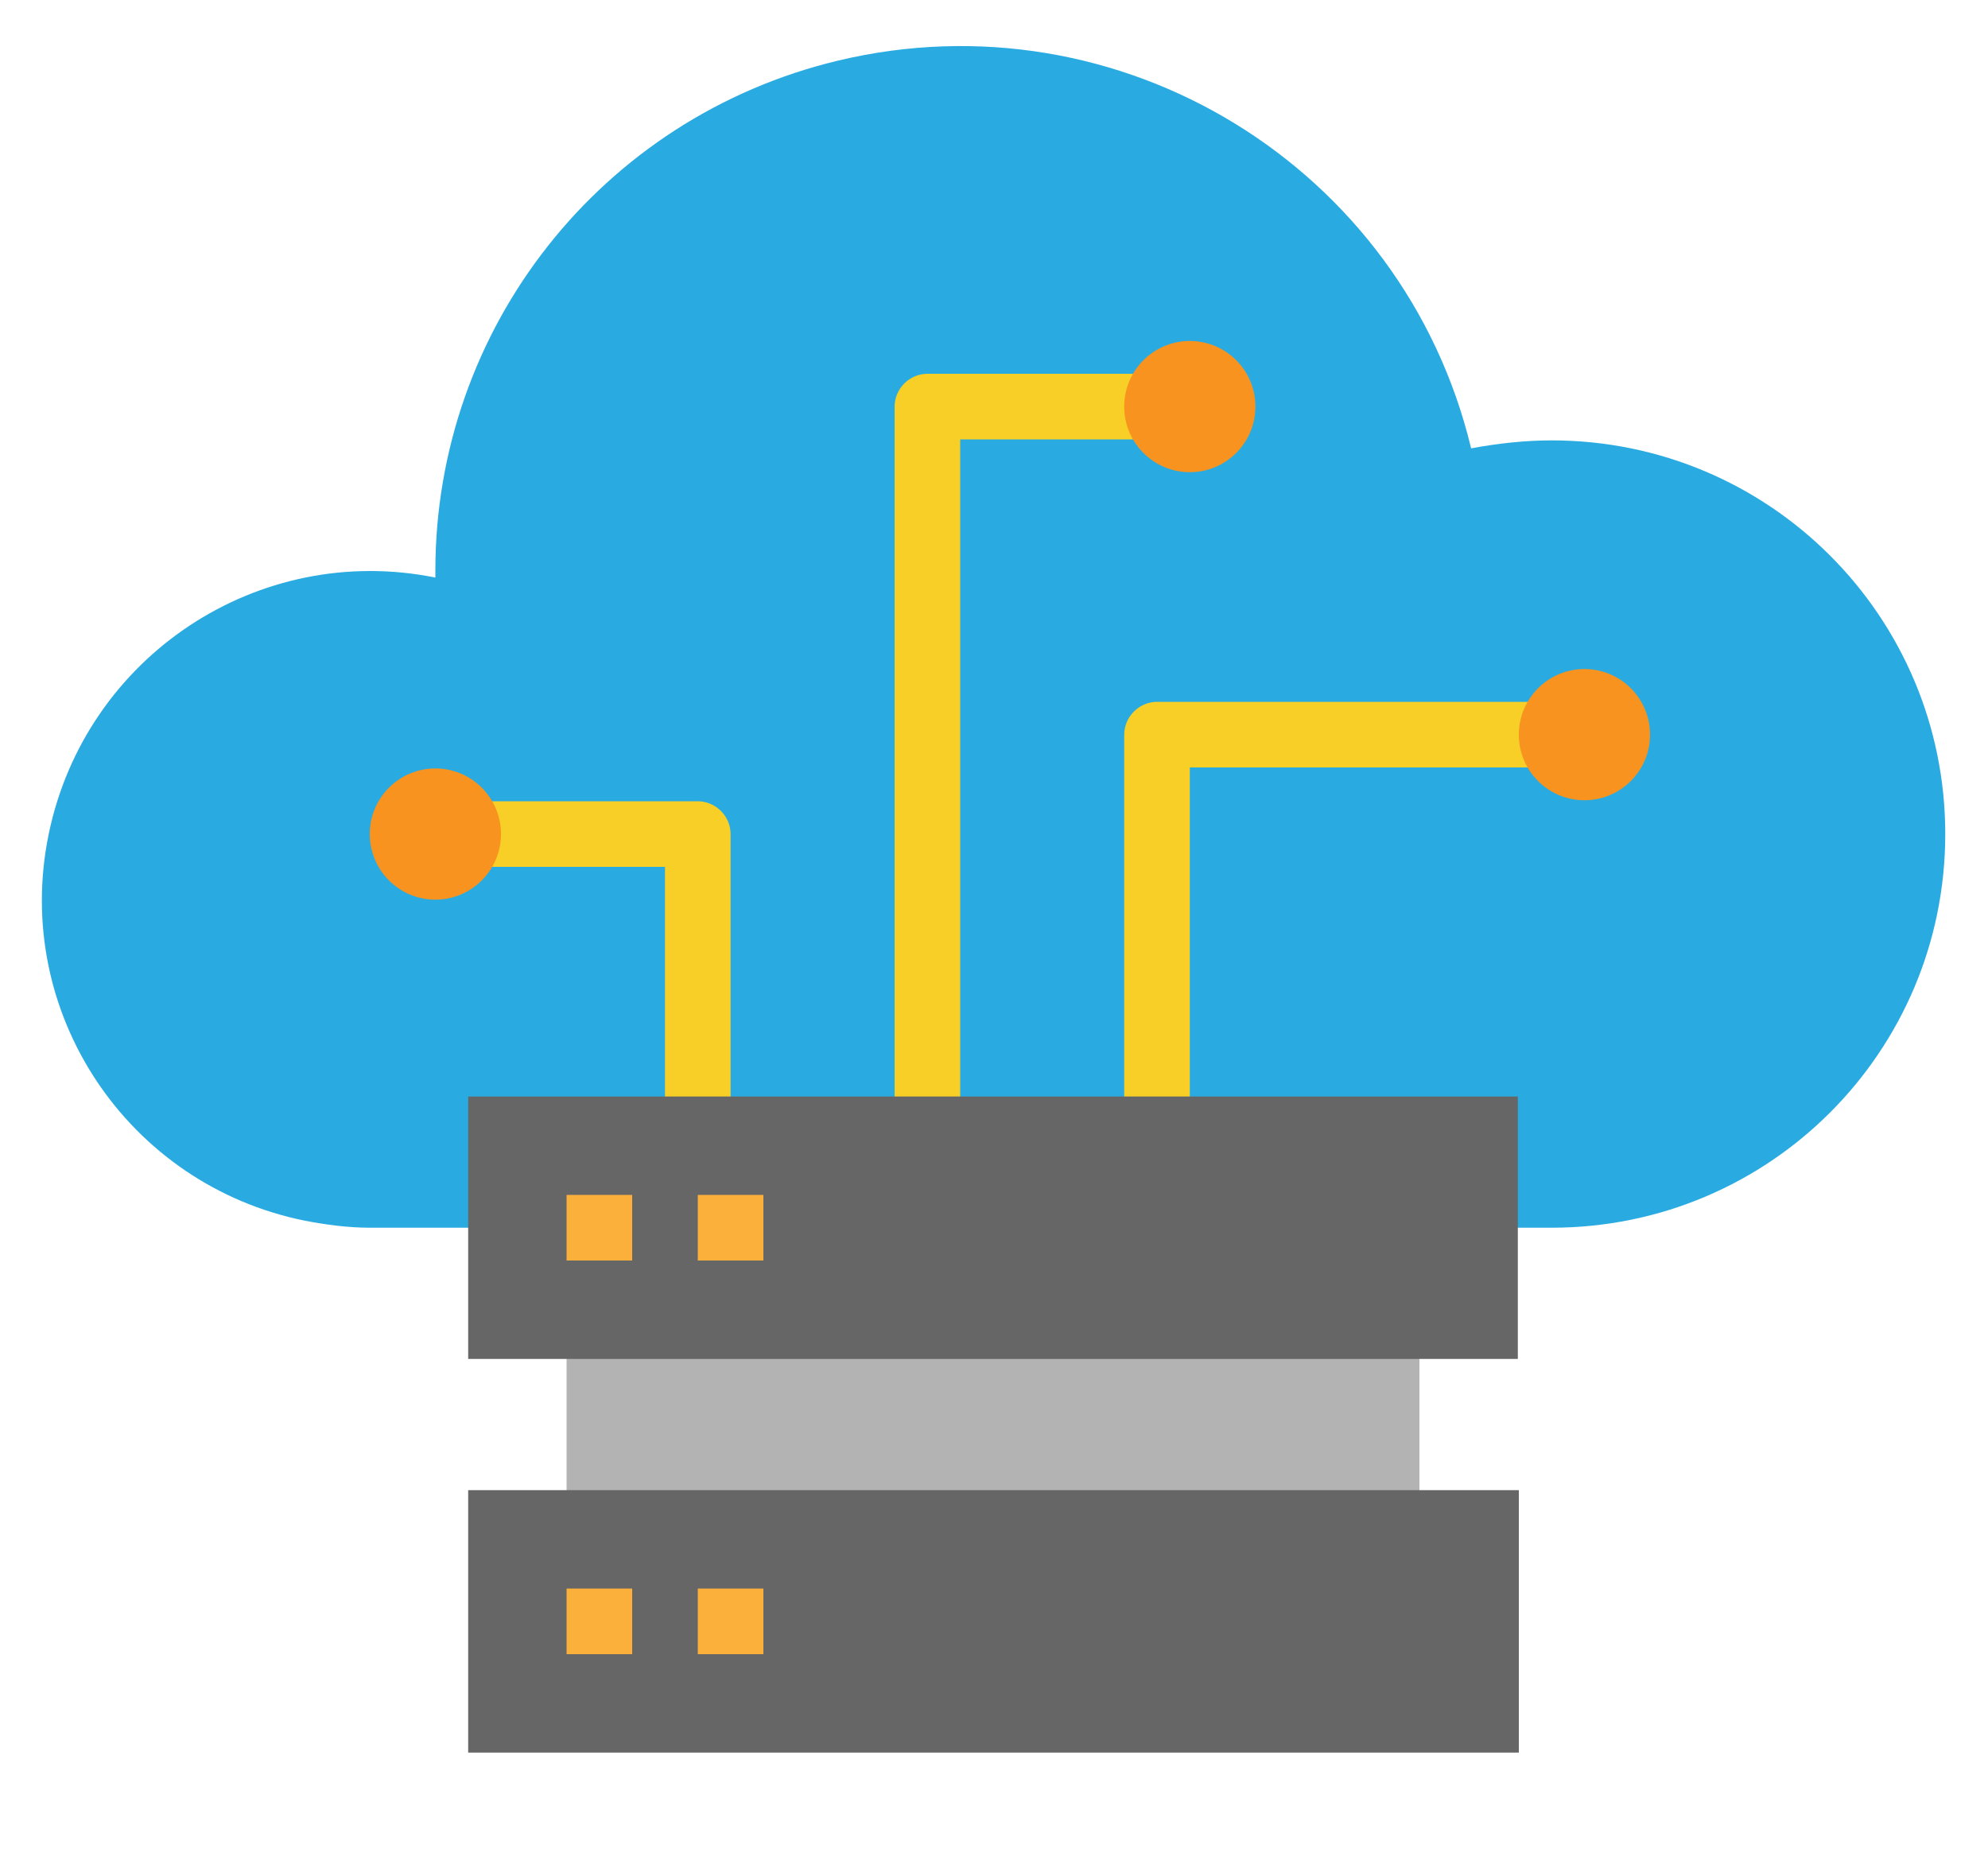 <?xml version="1.0" encoding="utf-8"?>
<!-- Generator: Adobe Illustrator 25.4.8, SVG Export Plug-In . SVG Version: 6.00 Build 0)  -->
<svg version="1.1" xmlns="http://www.w3.org/2000/svg" xmlns:xlink="http://www.w3.org/1999/xlink" x="0px" y="0px"
	 viewBox="0 0 200 186.4" style="enable-background:new 0 0 200 186.4;" xml:space="preserve">
<style type="text/css">
	.st0{display:none;}
	.st1{display:inline;}
	.st2{fill:#007AFF;}
	.st3{fill:#9BC9FF;}
	.st4{fill:#1E81CE;}
	.st5{fill:#FCFCFC;stroke:#00AAF0;stroke-width:10;stroke-miterlimit:10;}
	.st6{fill:#00AAF0;stroke:#00AAF0;stroke-width:10;stroke-miterlimit:10;}
	.st7{fill:#C7CAD3;stroke:#00AAF0;stroke-width:3;stroke-miterlimit:10;}
	.st8{fill:#B0B6C1;stroke:#00AAF0;stroke-width:0.25;stroke-miterlimit:10;}
	.st9{fill:#00AAF0;stroke:#00AAF0;stroke-width:0.25;stroke-miterlimit:10;}
	.st10{fill:#29ABE2;}
	.st11{fill:#F8CF26;}
	.st12{fill:#B3B3B3;}
	.st13{fill:#666666;}
	.st14{fill:#FBB03B;}
	.st15{fill:#F7931E;}
</style>
<g id="Layer_1" class="st0">
	<g id="html" transform="translate(-5 -12)" class="st1">
		<path id="Path_33" class="st2" d="M198.2,12H11.8c-3.7-0.1-6.8,2.9-6.8,6.6c0,0.1,0,0.2,0,0.2v172.7c-0.1,3.7,2.9,6.8,6.6,6.8
			c0.1,0,0.2,0,0.2,0h186.4c3.7,0.1,6.8-2.9,6.8-6.6c0-0.1,0-0.2,0-0.2V18.8c0.1-3.7-2.9-6.8-6.6-6.8C198.3,12,198.3,12,198.2,12z
			 M191.4,25.6v28H18.6v-28H191.4z M18.6,184.7V67.2h172.7v117.5L18.6,184.7z"/>
		<path id="Path_34" class="st3" d="M79.8,93.4c-2.3-2.9-6.6-3.4-9.5-1.1l-34.1,27.3c-1.6,1.3-2.5,3.2-2.5,5.2c0,2,0.9,4,2.5,5.2
			l34.1,27.3c1.2,1,2.8,1.5,4.3,1.6c2,0,4-0.9,5.2-2.5c2.3-3,1.8-7.2-1.1-9.5l-27.5-22.1l27.7-21.8c2.9-2.2,3.4-6.4,1.1-9.3
			C79.9,93.5,79.8,93.5,79.8,93.4z"/>
		<path id="Path_35" class="st3" d="M138,92.5c-3-2.2-7.3-1.6-9.5,1.4c-2.2,2.9-1.7,7,1.1,9.3l27.5,22l-27.5,22
			c-2.9,2.3-3.4,6.6-1.1,9.5c1.3,1.5,3.2,2.4,5.2,2.5c1.6,0,3.1-0.5,4.3-1.6l34.1-27.3c1.6-1.3,2.5-3.2,2.5-5.2c0-2-0.9-4-2.5-5.2
			L138,92.5z"/>
		<path id="Path_36" class="st2" d="M116.4,71.3c-3.6-0.9-7.3,1.4-8.2,5c0,0,0,0,0,0l-24.1,94.8c-0.9,3.6,1.4,7.3,5,8.2c0,0,0,0,0,0
			c0.5,0.2,1.1,0.3,1.6,0.2c3.1,0,5.9-2.2,6.6-5.2l24.1-94.8C122.2,75.9,120,72.2,116.4,71.3C116.4,71.3,116.4,71.3,116.4,71.3z"/>
	</g>
</g>
<g id="Layer_2" class="st0">
	<g id="Calendar" class="st1">
		<path class="st3" d="M177,24.8h-18.1v9.1c0,5-4.1,9-9.1,9s-9.1-4.1-9.1-9v-9.1h-30.2v9.1c0,5-4.1,9-9.1,9c-5,0-9.1-4.1-9.1-9v-9.1
			H62.3v9.1c0,5-4.1,9-9,9s-9-4.1-9-9v-9.1H26.1c-6.7,0-12.1,5.4-12.1,12.1V61h175V36.9C189,30.2,183.6,24.8,177,24.8z"/>
		<path class="st3" d="M77.4,82.1h12.1c1.7,0,3,1.4,3,3v9c0,1.7-1.4,3-3,3H77.4c-1.7,0-3-1.4-3-3v-9C74.4,83.5,75.8,82.1,77.4,82.1z
			"/>
		<path class="st3" d="M41.2,82.1h12.1c1.7,0,3,1.4,3,3v9c0,1.7-1.4,3-3,3H41.2c-1.7,0-3-1.4-3-3v-9C38.2,83.5,39.6,82.1,41.2,82.1z
			"/>
		<path class="st3" d="M149.8,82.1h12.1c1.7,0,3,1.4,3,3v9c0,1.7-1.4,3-3,3h-12.1c-1.7,0-3-1.4-3-3v-9
			C146.8,83.5,148.2,82.1,149.8,82.1z"/>
		<path class="st3" d="M77.4,109.3h12.1c1.7,0,3,1.4,3,3v9.1c0,1.7-1.4,3-3,3H77.4c-1.7,0-3-1.4-3-3v-9.1
			C74.4,110.6,75.8,109.3,77.4,109.3z"/>
		<path class="st3" d="M41.2,109.3h12.1c1.7,0,3,1.4,3,3v9.1c0,1.7-1.4,3-3,3H41.2c-1.7,0-3-1.4-3-3v-9.1
			C38.2,110.6,39.6,109.3,41.2,109.3z"/>
		<path class="st3" d="M77.4,136.4h12.1c1.7,0,3,1.4,3,3v9c0,1.7-1.4,3-3,3H77.4c-1.7,0-3-1.4-3-3v-9
			C74.4,137.8,75.8,136.4,77.4,136.4z"/>
		<path class="st3" d="M113.6,82.1h12.1c1.7,0,3,1.4,3,3v9c0,1.7-1.4,3-3,3h-12.1c-1.7,0-3-1.4-3-3v-9
			C110.6,83.5,112,82.1,113.6,82.1z"/>
		<path class="st3" d="M113.6,109.3h12.1c1.7,0,3,1.4,3,3v9.1c0,1.7-1.4,3-3,3h-12.1c-1.7,0-3-1.4-3-3v-9.1
			C110.6,110.6,112,109.3,113.6,109.3z"/>
		<path class="st3" d="M41.2,136.4h12.1c1.7,0,3,1.4,3,3v9c0,1.7-1.4,3-3,3H41.2c-1.7,0-3-1.4-3-3v-9
			C38.2,137.8,39.6,136.4,41.2,136.4z"/>
		<circle class="st3" cx="152.8" cy="145.5" r="36.2"/>
		<g>
			<path class="st4" d="M177,21.8h-15.1v-6c0-6.7-5.4-12.1-12.1-12.1c-6.7,0-12.1,5.4-12.1,12.1v6h-24.1v-6
				c0-6.7-5.4-12.1-12.1-12.1S89.5,9.1,89.5,15.8v6H65.4v-6c0-6.7-5.4-12.1-12.1-12.1S41.2,9.1,41.2,15.8v6H26.1
				c-8.3,0-15.1,6.8-15.1,15.1v120.7c0,8.3,6.8,15.1,15.1,15.1h84.5c1.7,0,3-1.4,3-3s-1.4-3-3-3H26.1c-5,0-9-4.1-9-9.1V64H186v51.3
				c0,1.7,1.4,3,3,3c1.7,0,3-1.4,3-3V36.9C192.1,28.6,185.3,21.8,177,21.8z M143.8,15.8c0-3.3,2.7-6,6-6c3.3,0,6,2.7,6,6v18.1
				c0,3.3-2.7,6-6,6c-3.3,0-6-2.7-6-6V15.8z M95.5,15.8c0-3.3,2.7-6,6-6c3.3,0,6,2.7,6,6v18.1c0,3.3-2.7,6-6,6c-3.3,0-6-2.7-6-6
				V15.8z M47.3,15.8c0-3.3,2.7-6,6-6s6,2.7,6,6v18.1c0,3.3-2.7,6-6,6s-6-2.7-6-6V15.8z M186,58H17.1V36.9c0-5,4.1-9,9-9.1h15.1v6
				c0,6.7,5.4,12.1,12.1,12.1s12.1-5.4,12.1-12.1v-6h24.1v6c0,6.7,5.4,12.1,12.1,12.1s12.1-5.4,12.1-12.1v-6h24.1v6
				c0,6.7,5.4,12.1,12.1,12.1c6.7,0,12.1-5.4,12.1-12.1v-6H177c5,0,9,4.1,9,9.1V58z"/>
			<path class="st4" d="M95.5,85.1c0-3.3-2.7-6-6-6H77.4c-3.3,0-6,2.7-6,6v9c0,3.3,2.7,6,6,6h12.1c3.3,0,6-2.7,6-6V85.1z M77.4,94.2
				v-9h12.1v9H77.4z"/>
			<path class="st4" d="M59.3,85.1c0-3.3-2.7-6-6-6H41.2c-3.3,0-6,2.7-6,6v9c0,3.3,2.7,6,6,6h12.1c3.3,0,6-2.7,6-6V85.1z M41.2,94.2
				v-9h12.1v9H41.2z"/>
			<path class="st4" d="M161.9,100.2c3.3,0,6-2.7,6-6v-9c0-3.3-2.7-6-6-6h-12.1c-3.3,0-6,2.7-6,6v9c0,3.3,2.7,6,6,6H161.9z
				 M149.8,85.1h12.1v9h-12.1V85.1z"/>
			<path class="st4" d="M95.5,112.3c0-3.3-2.7-6-6-6H77.4c-3.3,0-6,2.7-6,6v9.1c0,3.3,2.7,6,6,6h12.1c3.3,0,6-2.7,6-6V112.3z
				 M77.4,121.3v-9.1h12.1v9.1H77.4z"/>
			<path class="st4" d="M59.3,112.3c0-3.3-2.7-6-6-6H41.2c-3.3,0-6,2.7-6,6v9.1c0,3.3,2.7,6,6,6h12.1c3.3,0,6-2.7,6-6V112.3z
				 M41.2,121.3v-9.1h12.1v9.1H41.2z"/>
			<path class="st4" d="M89.5,133.4H77.4c-3.3,0-6,2.7-6,6v9c0,3.3,2.7,6,6,6h12.1c3.3,0,6-2.7,6-6v-9
				C95.5,136.1,92.8,133.4,89.5,133.4z M77.4,148.5v-9h12.1v9H77.4z"/>
			<path class="st4" d="M113.6,100.2h12.1c3.3,0,6-2.7,6-6v-9c0-3.3-2.7-6-6-6h-12.1c-3.3,0-6,2.7-6,6v9
				C107.6,97.5,110.3,100.2,113.6,100.2z M113.6,85.1h12.1v9h-12.1V85.1z"/>
			<path class="st4" d="M107.6,121.3c0,3.3,2.7,6,6,6c1.7,0,3-1.4,3-3c0-1.7-1.4-3-3-3v-9.1h12.1c1.7,0,3-1.4,3-3c0-1.7-1.4-3-3-3
				h-12.1c-3.3,0-6,2.7-6,6V121.3z"/>
			<path class="st4" d="M53.3,133.4H41.2c-3.3,0-6,2.7-6,6v9c0,3.3,2.7,6,6,6h12.1c3.3,0,6-2.7,6-6v-9
				C59.3,136.1,56.6,133.4,53.3,133.4z M41.2,148.5v-9h12.1v9H41.2z"/>
			<path class="st4" d="M152.8,106.3c-21.7,0-39.2,17.6-39.2,39.2s17.6,39.2,39.2,39.2s39.2-17.6,39.2-39.2
				C192,123.8,174.5,106.3,152.8,106.3z M152.8,178.7c-18.3,0-33.2-14.9-33.2-33.2s14.9-33.2,33.2-33.2s33.2,14.9,33.2,33.2
				C186,163.8,171.2,178.6,152.8,178.7z"/>
			<path class="st4" d="M170.3,132.8l-23.5,23.5l-10.7-10.7c-1.2-1.2-3.1-1.1-4.3,0.1c-1.1,1.2-1.1,3,0,4.2l12.8,12.8
				c1.2,1.2,3.1,1.2,4.3,0l25.6-25.6c1.2-1.2,1.1-3.1-0.1-4.3C173.3,131.7,171.4,131.7,170.3,132.8z"/>
		</g>
	</g>
</g>
<g id="Layer_3" class="st0">
	<g class="st1">
		<path class="st5" d="M177.8,165.7H23.2c-6.7,0-12-5.4-12-12V30.9c0-6.7,5.4-12,12-12h154.6c6.7,0,12,5.4,12,12v122.8
			C189.9,160.3,184.5,165.7,177.8,165.7z"/>
		<path class="st6" d="M189.9,47.8V30.9c0-6.7-5.4-12-12-12H23.2c-6.7,0-12,5.4-12,12v16.9H189H189.9z"/>
		<path class="st7" d="M69.6,136l-4.1-0.5c-0.7-2.5-1.7-4.9-3-7.2l2.5-3.2c1.3-1.6,1.1-3.9-0.3-5.4l-6.5-6.5
			c-1.5-1.5-3.8-1.6-5.4-0.3l-3.2,2.5c-2.2-1.2-4.6-2.2-7.1-3l-0.5-4.1c-0.3-2-2-3.6-4-3.6h-9.1c-2.1,0-3.8,1.5-4,3.6l-0.5,4.1
			c-2.5,0.7-4.8,1.7-7,2.9v17.6c3.6-5,9.5-8.2,16.1-8.2c11,0,19.9,8.9,19.9,19.9c0,6.9-3.5,13-8.9,16.6h18.4l-0.2-0.3
			c1.2-2.2,2.2-4.6,3-7.1l4.1-0.5c2-0.3,3.6-2,3.6-4V140C73.1,138,71.6,136.2,69.6,136z"/>
		<path class="st8" d="M44.4,161.1h8.8c3.8-4.6,6-10.4,6-16.8c0-14.6-11.9-26.5-26.5-26.5c-5.8,0-11.1,1.9-15.5,5v10
			c3.6-5,9.5-8.2,16.1-8.2c11,0,19.9,8.9,19.9,19.9C53.2,151.5,49.7,157.6,44.4,161.1z"/>
		<path d="M127.3,33.5c0-1.8-1.4-3.2-3.2-3.2h-53c-1.8,0-3.2,1.4-3.2,3.2s1.4,3.2,3.2,3.2h53C125.9,36.7,127.3,35.3,127.3,33.5z"/>
		<circle cx="27" cy="33.5" r="3.8"/>
		<circle cx="41.7" cy="33.5" r="3.8"/>
		<circle cx="55.6" cy="33.5" r="3.8"/>
		<circle cx="174.3" cy="33.5" r="3.8"/>
		<path d="M40,62.8c-0.8-0.4-1.8-0.6-2.8-0.6c-1.1,0-2,0.2-2.8,0.6c-0.8,0.4-1.3,0.9-1.6,1.7l-8,26.2c-0.1,0.2-0.1,0.4-0.1,0.5
			c0,0.7,0.5,1.4,1.4,1.9c0.9,0.5,1.9,0.8,2.9,0.8c1.2,0,2-0.4,2.2-1.2l1.5-5.4h9.1l1.5,5.4c0.2,0.8,1,1.2,2.2,1.2
			c1,0,2-0.3,2.9-0.8c0.9-0.5,1.4-1.2,1.4-1.9c0-0.1,0-0.2-0.1-0.5l-8-26.2C41.3,63.7,40.8,63.2,40,62.8z M34,82.1l3.1-11.5
			l3.1,11.5H34z"/>
		<path d="M63.6,62.5h-8.9c-0.7,0-1.3,0.2-1.8,0.6c-0.5,0.4-0.7,0.9-0.7,1.4v27.4c0,0.7,0.3,1.2,1,1.5c0.7,0.4,1.4,0.5,2.4,0.5
			c0.9,0,1.7-0.2,2.4-0.5c0.7-0.4,1-0.9,1-1.5v-9.3h4.3c3.2,0,5.7-0.8,7.7-2.4s2.9-4.1,2.9-7.5v-0.2c0-3.4-0.9-5.9-2.8-7.5
			C69.1,63.3,66.6,62.5,63.6,62.5z M67,73.1c0,2.9-1.3,4.3-3.9,4.3h-4.3v-9.1h4.3c2.6,0,3.9,1.4,3.9,4.3V73.1z"/>
		<path d="M83.4,64.5c0-0.7-0.3-1.2-1-1.5c-0.7-0.3-1.4-0.5-2.4-0.5c-0.9,0-1.7,0.2-2.4,0.5c-0.7,0.3-1,0.8-1,1.5v27.4
			c0,0.7,0.3,1.2,1,1.5c0.7,0.4,1.4,0.5,2.4,0.5s1.7-0.2,2.4-0.5c0.7-0.4,1-0.9,1-1.5V64.5z"/>
		<g id="user_people_person_users_man">
			<path class="st9" d="M166.2,123.3c-1.4-1.4-3.6-1.3-4.9,0c-1.4,1.4-1.3,3.6,0,4.9c5.9,5.9,9.3,13.9,9.3,22.3
				c0,4.2-12.2,10.4-31.3,10.4s-31.3-6.2-31.3-10.4c0-8.3,3.3-16.3,9.2-22.2c1.3-1.4,1.3-3.5,0-4.9c-1.4-1.3-3.5-1.3-4.9,0
				c-7.2,7.2-11.2,16.9-11.2,27.1c0,11.3,19.7,17.4,38.3,17.4s38.3-6.1,38.3-17.4C177.6,140.3,173.5,130.5,166.2,123.3z"/>
			<path class="st9" d="M139.3,126.1c13.5,0,24.4-10.9,24.4-24.4s-10.9-24.4-24.4-24.4s-24.4,10.9-24.4,24.4
				S125.8,126.1,139.3,126.1z M139.3,84.4c9.6,0,17.4,7.8,17.4,17.4s-7.8,17.4-17.4,17.4s-17.4-7.8-17.4-17.4S129.7,84.4,139.3,84.4
				z"/>
		</g>
	</g>
</g>
<g id="Layer_4">
	<path class="st10" d="M152.8,123.5h3.3c21.9,0,39.6-17.7,39.6-39.6c0-21.9-17.7-39.6-39.6-39.6c-2.7,0-5.4,0.3-8.1,0.8
		c-6.8-28.3-35.3-45.8-63.7-39C60.5,11.8,43.8,33,43.8,57.4c0,0.2,0,0.4,0,0.7C26,54.5,8.6,66,4.9,83.9s7.9,35.3,25.8,38.9
		c2.1,0.4,4.3,0.7,6.5,0.7L152.8,123.5L152.8,123.5z"/>
	<g>
		<path class="st11" d="M96.6,116.9H90V40.9c0-1.8,1.5-3.3,3.3-3.3h26.4v6.6H96.6L96.6,116.9L96.6,116.9z"/>
		<path class="st11" d="M119.7,116.9h-6.6V73.9c0-1.8,1.5-3.3,3.3-3.3h42.9v6.6h-39.6V116.9z"/>
		<path class="st11" d="M73.5,116.9h-6.6V87.2H43.8v-6.6h26.4c1.8,0,3.3,1.5,3.3,3.3V116.9z"/>
	</g>
	<rect x="57" y="133.4" class="st12" width="85.8" height="19.8"/>
	<g>
		<rect x="47.1" y="110.3" class="st13" width="105.6" height="26.4"/>
		<polygon class="st13" points="66.9,176.3 47.1,176.3 47.1,149.9 152.8,149.9 152.8,176.3 132.9,176.3 		"/>
	</g>
	<g>
		<rect x="57" y="120.2" class="st14" width="6.6" height="6.6"/>
		<rect x="70.2" y="120.2" class="st14" width="6.6" height="6.6"/>
		<rect x="57" y="159.8" class="st14" width="6.6" height="6.6"/>
		<rect x="70.2" y="159.8" class="st14" width="6.6" height="6.6"/>
	</g>
	<g>
		<circle class="st15" cx="119.7" cy="40.9" r="6.6"/>
		<circle class="st15" cx="159.4" cy="73.9" r="6.6"/>
		<circle class="st15" cx="43.8" cy="83.9" r="6.6"/>
	</g>
</g>
</svg>
